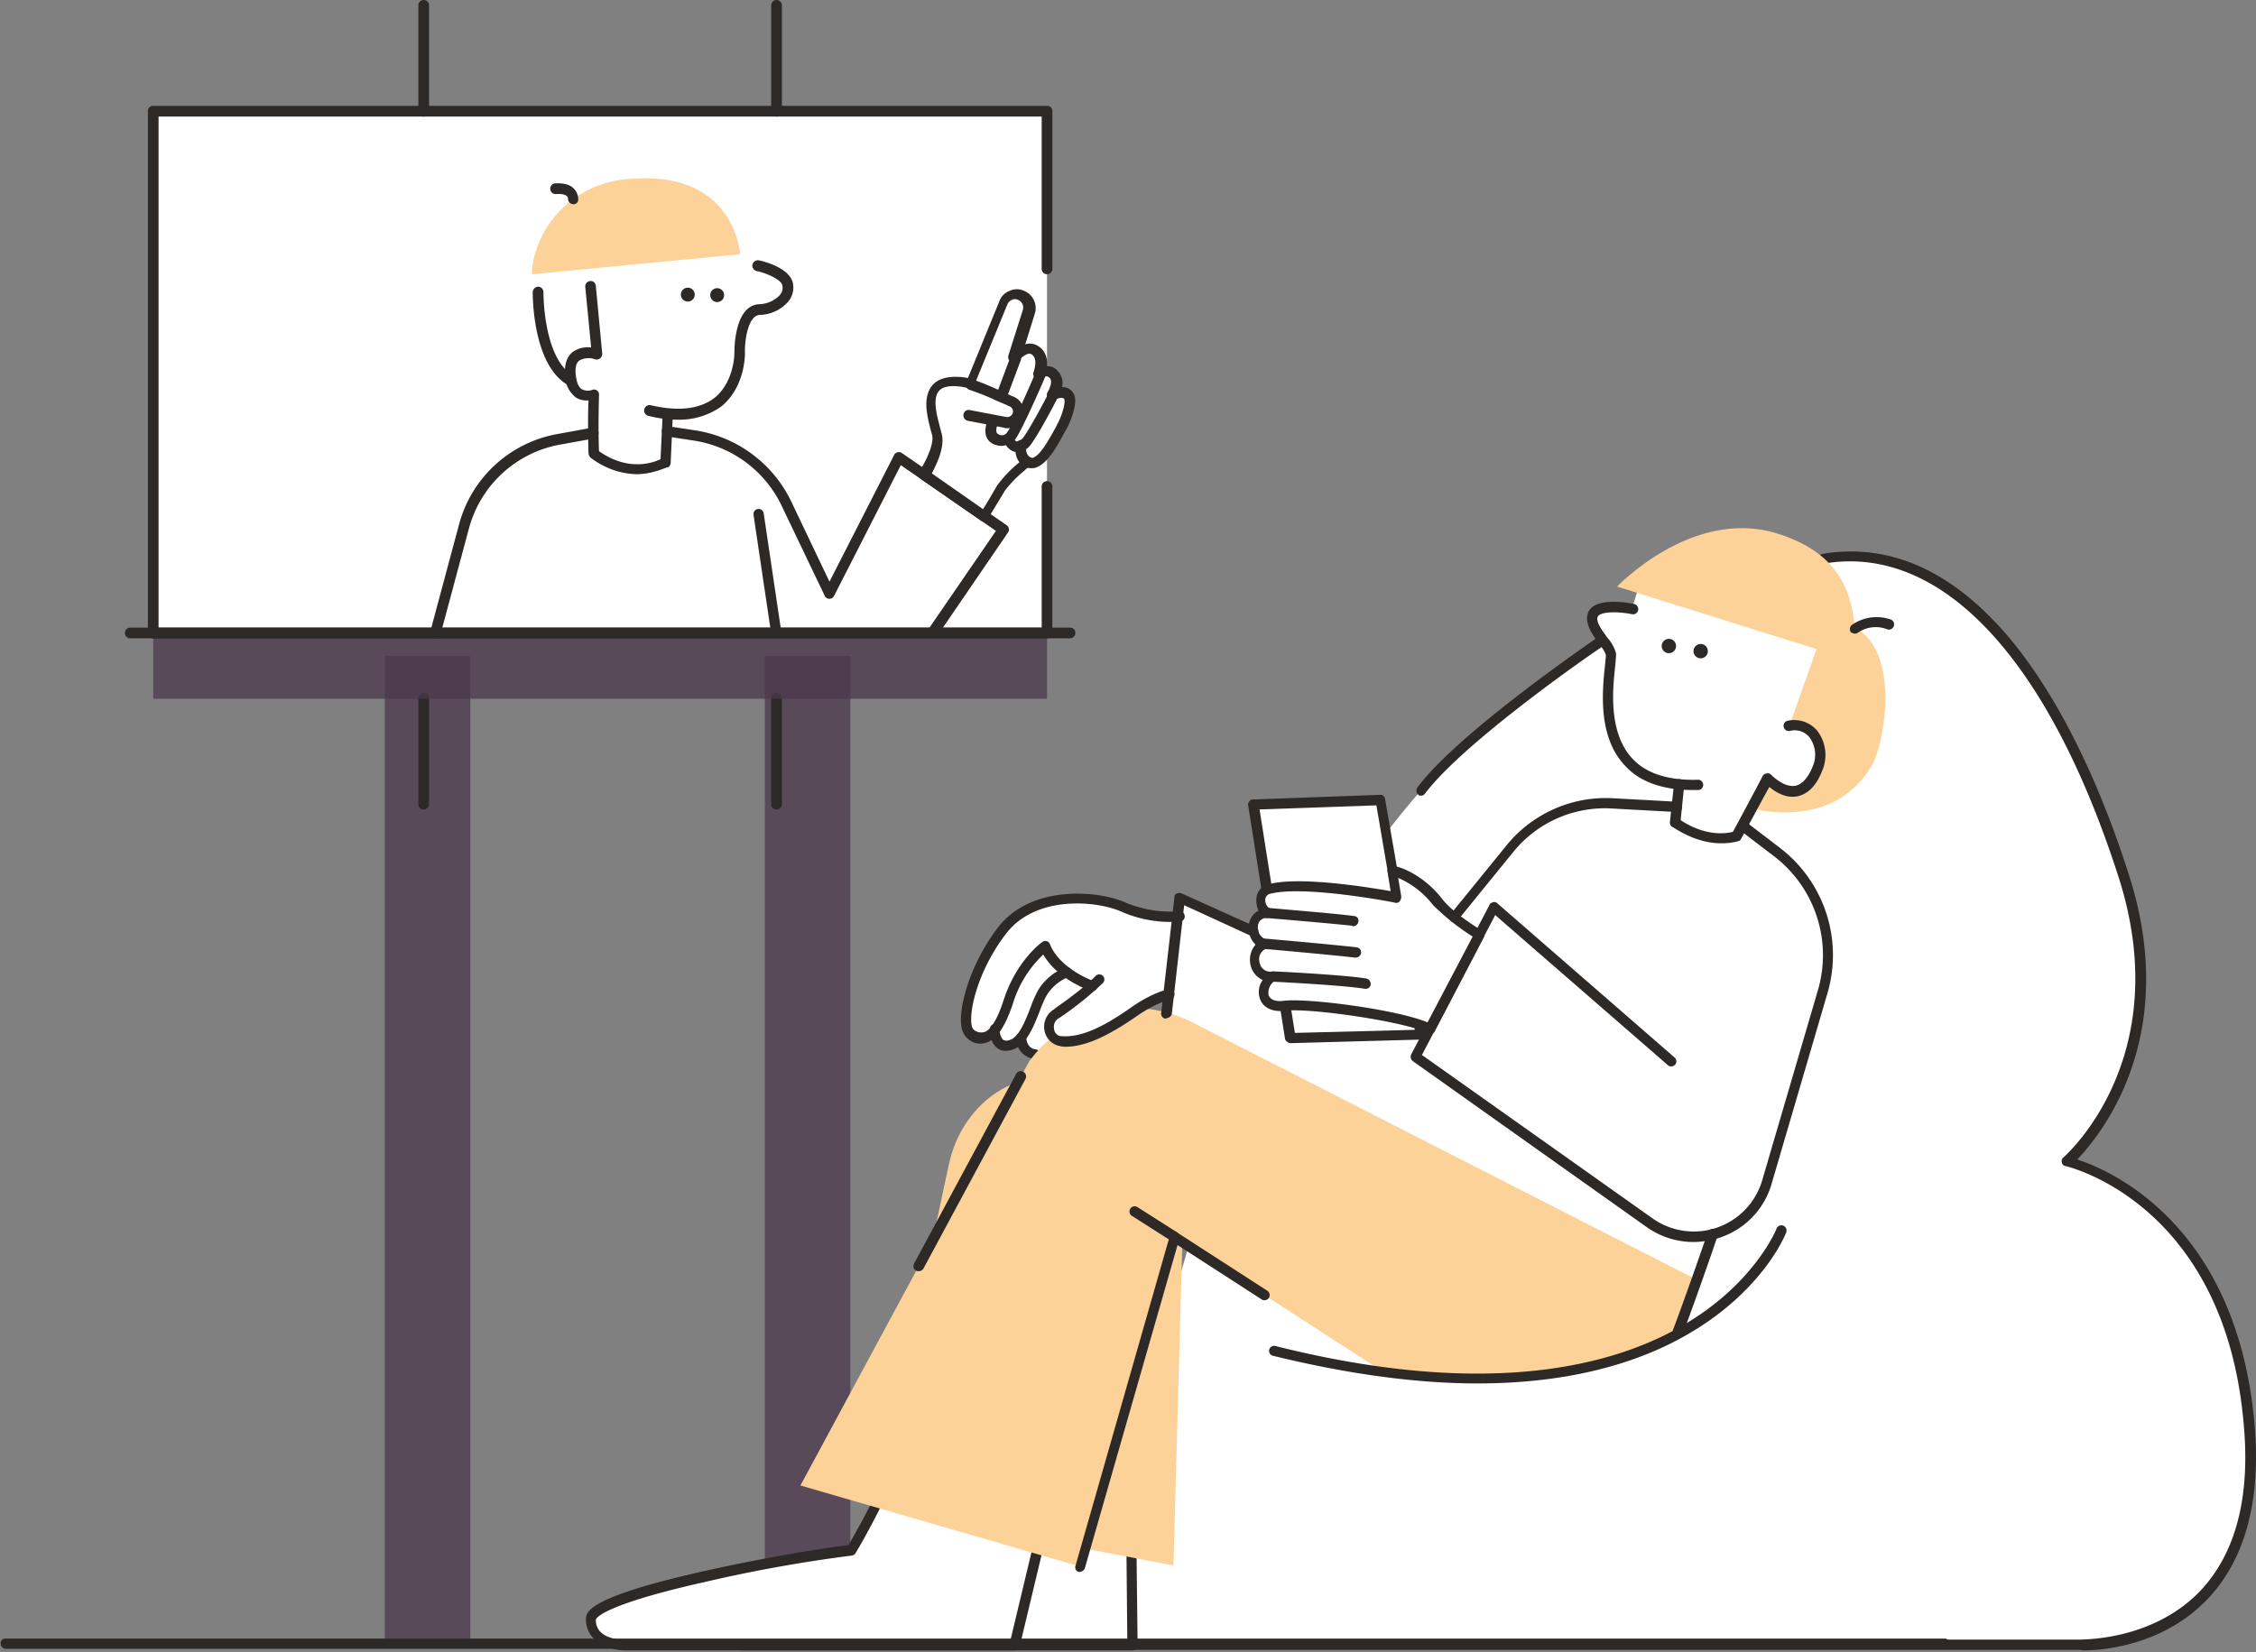 <svg xmlns="http://www.w3.org/2000/svg" xmlns:xlink="http://www.w3.org/1999/xlink" width="871" height="638" viewBox="0 0 871 638">
  <rect x="0" y="0" width="871" height="638" fill="#808080" stroke="none"/>
  <defs>
    <clipPath id="clip-path">
      <rect id="Rectangle_310" data-name="Rectangle 310" width="871" height="638" transform="translate(871 638) rotate(180)" fill="#fff"/>
    </clipPath>
  </defs>
  <g id="المقدمة" clip-path="url(#clip-path)">
    <path id="Path_883" data-name="Path 883" d="M295.292,253.272h33.016V635.355H295.292Z" fill="rgba(75,56,76,0.75)"/>
    <path id="Path_884" data-name="Path 884" d="M148.562,253.272h33.016V635.355H148.562Z" fill="rgba(75,56,76,0.75)"/>
    <path id="Path_885" data-name="Path 885" d="M404.225,187.869v56.576H59.148V42.949H404.225v144.92Z" fill="#fff"/>
    <path id="Path_886" data-name="Path 886" d="M165.655,310.495V269.631a2.066,2.066,0,1,0-4.133,0v40.864a1.961,1.961,0,0,0,.57,1.5,1.987,1.987,0,0,0,.688.446,1.949,1.949,0,0,0,.807.124,2.066,2.066,0,0,0,2.068-2.067Z" fill="#2d2926"/>
    <path id="Path_887" data-name="Path 887" d="M301.871,310.495V269.631a2.067,2.067,0,0,0-4.134,0v40.864a1.955,1.955,0,0,0,2.067,2.067,2.069,2.069,0,0,0,2.067-2.067Z" fill="#2d2926"/>
    <path id="Path_888" data-name="Path 888" d="M165.655,42.949V2.067a2.066,2.066,0,1,0-4.133,0V42.949a2.066,2.066,0,1,0,4.133,0Z" fill="#2d2926"/>
    <path id="Path_889" data-name="Path 889" d="M301.871,42.949V2.067a2.067,2.067,0,1,0-4.134,0V42.949a2.067,2.067,0,0,0,4.134,0Z" fill="#2d2926"/>
    <path id="Path_890" data-name="Path 890" d="M59.166,244.444H404.243v25.385H59.166Z" fill="rgba(75,56,76,0.75)"/>
    <path id="Path_891" data-name="Path 891" d="M415.171,244.444a1.962,1.962,0,0,0-.571-1.5,1.962,1.962,0,0,0-1.5-.571H50.485a2.064,2.064,0,0,0-1.584.529,2.074,2.074,0,0,0,0,3.059,2.064,2.064,0,0,0,1.584.529H413.1a2.067,2.067,0,0,0,2.067-2.05Z" fill="#2d2926"/>
    <path id="Path_892" data-name="Path 892" d="M406.292,244.445v-56.4a2.067,2.067,0,0,0-2.893-2.084,2.078,2.078,0,0,0-.692.5,2.051,2.051,0,0,0-.433.737,2.084,2.084,0,0,0-.1.848v54.293H61.216V45.016h340.96v58.625a2.089,2.089,0,0,0,.1.849,2.068,2.068,0,0,0,2.8,1.235,2.064,2.064,0,0,0,1.222-2.084V42.949a1.942,1.942,0,0,0-2.049-2.067H59.166A1.961,1.961,0,0,0,57.1,42.949v201.5a1.947,1.947,0,0,0,.126.806,1.915,1.915,0,0,0,.446.685,1.937,1.937,0,0,0,1.5.558H404.243a2.066,2.066,0,0,0,2.049-2.049Z" fill="#2d2926"/>
    <path id="Path_893" data-name="Path 893" d="M278.542,156.911c9.076-7.444,9.076-19.776,9.076-20.441-.2-3.722.827-14.383,5.572-14.868a15.066,15.066,0,0,0,10.783-4.746,8.442,8.442,0,0,0,2.265-6.814c-.63-6.616-11.97-9.294-13.21-9.492a2.1,2.1,0,1,0-.827,4.117c3.721.827,9.705,3.308,9.9,5.789a4.315,4.315,0,0,1-1.24,3.721,11.467,11.467,0,0,1-7.836,3.29c-9.489.629-9.489,17.133-9.489,19,0,0,0,10.93-7.639,17.133-5.572,4.333-13.839,5.393-24.569,2.893a2.1,2.1,0,0,0-1.649.249,2.094,2.094,0,0,0-.617.587,2.128,2.128,0,0,0-.334.785,2.116,2.116,0,0,0,.347,1.631,2.107,2.107,0,0,0,1.426.866,45.872,45.872,0,0,0,11.358,1.456A27.875,27.875,0,0,0,278.542,156.911Z" fill="#2d2926"/>
    <path id="Path_894" data-name="Path 894" d="M265.547,116.442a2.679,2.679,0,1,1,2.678-2.678A2.678,2.678,0,0,1,265.547,116.442Z" fill="#2d2926"/>
    <path id="Path_895" data-name="Path 895" d="M276.887,116.64a2.679,2.679,0,1,1,2.679-2.679A2.678,2.678,0,0,1,276.887,116.64Z" fill="#2d2926"/>
    <path id="Path_896" data-name="Path 896" d="M258.107,180.443a2.579,2.579,0,0,0,.827-1.653l.826-18.373a1.962,1.962,0,1,0-3.918-.216l-.827,17.133c-2.677,1.24-12.186,4.961-23.742-3.093-.413-8.881,0-21.465,0-21.681a1.992,1.992,0,0,0-.827-1.8,1.9,1.9,0,0,0-1.8-.2,5.043,5.043,0,0,1-3.917-.215c-1.8-1.025-2.265-3.919-2.482-5.987-.2-2.48.217-4.333,1.457-5.16a7.386,7.386,0,0,1,6.182-.413,2.039,2.039,0,0,0,.948,0,2.071,2.071,0,0,0,.85-.417,2.2,2.2,0,0,0,.826-1.8l-2.48-26.23a1.937,1.937,0,0,0-.731-1.4,1.962,1.962,0,0,0-.724-.36,1.938,1.938,0,0,0-.809-.033,2.032,2.032,0,0,0-1.372.757,2.059,2.059,0,0,0-.365.712,2.017,2.017,0,0,0-.06.8l2.264,23.372a10.042,10.042,0,0,0-7.009,1.654c-2.282,1.654-3.307,4.745-3.109,8.665a11.012,11.012,0,0,0,4.349,9.079,8.17,8.17,0,0,0,4.745,1.043c-.216,4.53-.216,13.825,0,20.441a2.563,2.563,0,0,0,.827,1.653,30.26,30.26,0,0,0,17.973,6.4C253.165,182.925,257.693,180.03,258.107,180.443Z" fill="#2d2926"/>
    <path id="Path_897" data-name="Path 897" d="M244.932,68.963c38.984-2.481,40.834,29.2,40.834,29.2l-80.373,7.749C205.393,92.083,217.865,69.988,244.932,68.963Z" fill="#fcd299"/>
    <path id="Path_898" data-name="Path 898" d="M222.2,148.03a2.264,2.264,0,0,0-.827-2.9c-11.754-6.814-11.556-32.2-11.556-32.36a2.085,2.085,0,0,0-2.067-2.067,2.229,2.229,0,0,0-2.068,2.067c0,1.043-.2,28.082,13.624,35.956a1.793,1.793,0,0,0,1.042.215A3.069,3.069,0,0,0,222.2,148.03Z" fill="#2d2926"/>
    <path id="Path_899" data-name="Path 899" d="M223.239,77.017a5.837,5.837,0,0,0-1.653-4.135c-1.456-1.654-4.134-2.265-7.441-2.067a2.085,2.085,0,0,0,.413,4.135c2.894-.216,3.919.413,4.332.827a1.28,1.28,0,0,1,.414.827,2.118,2.118,0,0,0,.549,1.575,2.12,2.12,0,0,0,1.517.691A1.778,1.778,0,0,0,223.239,77.017Z" fill="#2d2926"/>
    <path id="Path_900" data-name="Path 900" d="M169.986,245.272l11.144-41.511a44.7,44.7,0,0,1,34.669-32l13.624-2.462a2.305,2.305,0,0,0,1.653-2.482,2.139,2.139,0,0,0-2.48-1.654l-13.624,2.481A48.047,48.047,0,0,0,177.23,202.52l-11.143,41.511a1.929,1.929,0,0,0-.072.792,1.939,1.939,0,0,0,1.509,1.671h.612a2.122,2.122,0,0,0,1.85-1.222Z" fill="#2d2926"/>
    <path id="Path_901" data-name="Path 901" d="M361.918,245.47l27.246-39.839a2.044,2.044,0,0,0,.323-.757,2.068,2.068,0,0,0,0-.822,2.037,2.037,0,0,0-.331-.755,2,2,0,0,0-.6-.561L348.1,174.871a2.189,2.189,0,0,0-1.653-.217c-.413.217-1.025.415-1.24,1.043l-24.964,48.918-14.666-30.76a49.427,49.427,0,0,0-37.15-27.667l-10.784-1.655a2,2,0,0,0-.61,3.938l10.782,1.653a45.123,45.123,0,0,1,34.06,25.385l16.5,34.481a2,2,0,0,0,1.8,1.241,2.143,2.143,0,0,0,1.8-1.043l25.809-50.571L384.509,205l-26.222,38.2a2.013,2.013,0,0,0,.023,2.323,2,2,0,0,0,.605.553,2.845,2.845,0,0,0,1.24.415,2.112,2.112,0,0,0,1.763-1.025Z" fill="#2d2926"/>
    <path id="Path_902" data-name="Path 902" d="M300,246.3a1.932,1.932,0,0,0,.738-.251,1.924,1.924,0,0,0,.915-2.014l-6.812-45.844a1.973,1.973,0,0,0-.268-.726,1.986,1.986,0,0,0-1.231-.891,1.986,1.986,0,0,0-2.418,2.246l6.812,45.825a2.188,2.188,0,0,0,2.067,1.8C300,246.495,300,246.495,300,246.3Z" fill="#2d2926"/>
    <path id="Path_903" data-name="Path 903" d="M380.088,199.428s4.133-6.814,6.6-10.93,8.466-8.468,10.119-10.121c5.392,3.091,11.36-10.536,13.21-13.627s3.919-9.494,2.894-11.561-3.307-1.8-6.2-.629c2.48-4.333,1.457-6.6.215-8.036s-3.307-1.457-5.39.2c1.455-4.333,1.041-8.252-2.265-9.708s-7.19,3.307-7.19,3.307l5.572-17.546a5.143,5.143,0,0,0-2.893-6.4,5.248,5.248,0,0,0-6.812,2.895L375.127,148.5s-9.489-2.7-13.209,1.653-1.025,12.171.215,17.745-5.392,15.478-5.392,15.478Z" fill="#fff"/>
    <path id="Path_904" data-name="Path 904" d="M380.088,201.5a3.01,3.01,0,0,0,1.24-1.025s4.134-6.814,6.6-10.949a45.842,45.842,0,0,1,7.639-7.837,5.711,5.711,0,0,1,1.24-1.043,6.569,6.569,0,0,0,2.893,0c4.547-1.439,8.051-7.641,11.143-13.412a14.024,14.024,0,0,0,.827-1.457c1.438-2.463,4.745-10.319,2.893-13.627a4.727,4.727,0,0,0-4.547-2.678,6.722,6.722,0,0,0-1.8-6.4,4.884,4.884,0,0,0-3.917-1.653c.2-3.92-1.242-6.814-4.35-8.252a5.766,5.766,0,0,0-4.116-.2l3.666-11.775a7.19,7.19,0,0,0-4.116-8.881,6.555,6.555,0,0,0-5.57,0,6.718,6.718,0,0,0-3.937,3.919l-12.168,29.735c-3.307-.612-10.119-1.24-13.623,2.678-3.918,4.549-2.265,11.561-.826,17.133.215.827.413,1.457.628,2.284.827,3.595-2.695,10.517-4.96,14.041a2.209,2.209,0,0,0,.611,2.875L378.9,201.154a2.826,2.826,0,0,0,1.24.413Zm-16.715-34.68-.63-2.481c-1.24-4.746-2.677-10.534-.2-13.412s9.076-1.653,11.143-1.042a2.1,2.1,0,0,0,2.48-1.241l12.8-31.173a3.2,3.2,0,0,1,1.653-1.654,2.607,2.607,0,0,1,2.462,0,3.186,3.186,0,0,1,1.8,3.937L389.308,137.3a2.191,2.191,0,0,0,1.025,2.463,1.921,1.921,0,0,0,2.677-.4c1.043-1.043,3.594-3.308,4.96-2.7,2.679,1.24,1.654,5.393,1.025,7.191a2.068,2.068,0,0,0,.827,2.265,1.8,1.8,0,0,0,2.48,0c.827-.612,1.8-1.223,2.677-.395.63.395,1.655,1.635-.413,5.573a1.794,1.794,0,0,0-.393,1.364,1.789,1.789,0,0,0,.717,1.224,2.173,2.173,0,0,0,2.48.414c2.894-1.24,3.307-.414,3.505-.2.611,1.24-.826,6.4-2.678,9.707a12.614,12.614,0,0,1-.827,1.637c-1.653,2.893-5.572,10.534-8.681,11.361a1.936,1.936,0,0,1-1.023-.2,2.213,2.213,0,0,0-2.482.395,15.693,15.693,0,0,1-1.8,1.653,49.976,49.976,0,0,0-8.465,8.882c-1.654,2.9-3.919,6.813-5.392,9.078L359.76,182.8C361.5,179.4,365.225,172.174,363.373,166.816Z" fill="#2d2926"/>
    <path id="Path_905" data-name="Path 905" d="M389.577,168.883c0,1.655,1.8,5.394,6.2,2.265,2.264-1.653,10.928-18.588,10.928-18.588" fill="#fff"/>
    <path id="Path_906" data-name="Path 906" d="M396.8,173c2.263-1.8,8.877-14.239,11.556-19.4a1.977,1.977,0,0,0-3.5-1.8c-3.919,7.623-9.077,16.72-10.317,17.745s-1.8,1.043-2.283.827-.611-1.025-.611-1.24a2.085,2.085,0,0,0-4.134-.415,5.92,5.92,0,0,0,2.894,5.161,3.3,3.3,0,0,0,2.265.629A8.168,8.168,0,0,0,396.8,173Z" fill="#2d2926"/>
    <path id="Path_907" data-name="Path 907" d="M388.552,153.89l5.572-14.85a2.081,2.081,0,0,0,.13-.8,2.091,2.091,0,0,0-1.36-1.882,2.068,2.068,0,0,0-.805-.129,2.076,2.076,0,0,0-1.454.666,2.04,2.04,0,0,0-.428.7l-5.572,14.867a2.142,2.142,0,0,0,1.222,2.68.745.745,0,0,0,.29.179.732.732,0,0,0,.338.036,2.493,2.493,0,0,0,2.067-1.457Z" fill="#2d2926"/>
    <path id="Path_908" data-name="Path 908" d="M382.981,162.07c-2.067,5.393,0,6.6,1.024,7.191a4.529,4.529,0,0,0,6.2-1.456c2.462-3.128,11.088-23.083,11.088-23.083" fill="#fff"/>
    <path id="Path_909" data-name="Path 909" d="M392.057,169.5c2.48-3.308,10.533-21.681,11.359-23.749a2.009,2.009,0,0,0,.171-.775,2.032,2.032,0,0,0-3.891-.862c-3.307,7.838-9.077,20.64-10.784,22.706a2.43,2.43,0,0,1-2.575,1.216,2.439,2.439,0,0,1-.93-.389c-.413-.215-1.455-.827,0-4.548a2.1,2.1,0,0,0-3.935-1.438c-1.8,4.746-1.24,8.054,1.8,9.689a7.746,7.746,0,0,0,3.289.828,7.491,7.491,0,0,0,5.5-2.678Z" fill="#2d2926"/>
    <path id="Path_910" data-name="Path 910" d="M374.1,160.417,388.14,163.1a4.134,4.134,0,0,0,4.744-2.894,3.973,3.973,0,0,0-2.265-5.16,155.338,155.338,0,0,0-15.492-6.6" fill="#fff"/>
    <path id="Path_911" data-name="Path 911" d="M394.951,160.83a6.256,6.256,0,0,0-3.6-7.641c-1.653-.629-3.109-1.438-4.547-2.067-3.307-1.439-6.4-2.895-11.143-4.549a2.1,2.1,0,0,0-1.456,3.937,92.669,92.669,0,0,1,10.784,4.333c1.438.611,3.092,1.241,4.745,2.068a2.068,2.068,0,0,1,1.24,2.678,2.247,2.247,0,0,1-2.48,1.438l-14.036-2.678a2,2,0,0,0-.833-.032A2.02,2.02,0,0,0,371.981,160a2.159,2.159,0,0,0,1.655,2.482l14.036,2.678a2.712,2.712,0,0,0,1.24.2,6.381,6.381,0,0,0,6.039-4.53Z" fill="#2d2926"/>
    <path id="Path_912" data-name="Path 912" d="M394.322,171.976c-.826,4.746,2.282,6.4,2.282,6.4Z" fill="#fff"/>
    <path id="Path_913" data-name="Path 913" d="M398.456,179.4a2.086,2.086,0,0,0-.827-2.877,3.593,3.593,0,0,1-1.24-4.135,2.142,2.142,0,0,0-1.653-2.481,2.158,2.158,0,0,0-2.482,1.655c-1.222,6.184,3.11,8.664,3.308,8.664a1.793,1.793,0,0,0,1.042.216,2.142,2.142,0,0,0,1.852-1.042Z" fill="#2d2926"/>
    <path id="Path_914" data-name="Path 914" d="M437.241,635.319h366.14s72.61,2.769,64.882-85.09-70.22-101.5-70.22-101.5,45.112-38.006,21.963-110.222-62.329-131.6-115.726-122.7c0,0-44.716,3.776-85.659,31.281A432.2,432.2,0,0,0,574.5,280.13a257.4,257.4,0,0,0-25.916,25.17c-69.627,78.743-98.113,207.176-98.113,207.176s-43.926,18.607-62.132,55.731C372.718,600.495,390.925,635.319,437.241,635.319Z" fill="#fff"/>
    <path id="Path_915" data-name="Path 915" d="M437.241,635.319h366.14s72.61,2.769,64.882-85.09-70.22-101.5-70.22-101.5,45.112-38.006,21.963-110.222-62.329-131.6-115.726-122.7" fill="#fff"/>
    <path id="Path_916" data-name="Path 916" d="M804.37,637.3c5.392,0,30.068-.989,48.077-19.973,14.378-15.246,20.579-38.005,17.973-67.489-6.722-76.387-54.979-97.746-68.441-102.1,9.292-9.707,39.954-47.5,19.986-109.826-12.473-39.191-28.756-71.049-46.891-92.424-21.567-25.169-45.507-35.811-71.207-31.658a1.9,1.9,0,0,0-1.667,1.423,1.924,1.924,0,0,0,.236,1.494,1.91,1.91,0,0,0,.538.555,1.932,1.932,0,0,0,.713.3,1.912,1.912,0,0,0,.772-.013c45.094-7.514,86.449,36.819,113.552,121.315,22.34,70.114-20.974,107.652-21.369,108.047a1.8,1.8,0,0,0-.594,1.977,1.672,1.672,0,0,0,1.582,1.385c.593.2,61.323,14.239,68.638,99.722,2.57,28.3-3.163,49.871-16.8,64.308-18.6,19.4-45.7,18.606-46.1,18.8H437.007a1.978,1.978,0,0,0,0,3.955H803.381A1.477,1.477,0,0,0,804.37,637.3Z" fill="#2d2926"/>
    <path id="Path_917" data-name="Path 917" d="M548.582,307.242a1.807,1.807,0,0,0,.894-.188,1.787,1.787,0,0,0,.687-.6c15.637-20.782,69.052-57.384,69.645-57.528a2.014,2.014,0,0,0-2.174-3.381c-2.194,1.6-54.6,37.214-70.436,58.59a2.126,2.126,0,0,0,.4,2.769C547.792,307.242,548.187,307.242,548.582,307.242Z" fill="#2d2926"/>
    <path id="Path_918" data-name="Path 918" d="M630.088,234.791s-13.838-2.769-15.637,2.174,6.741,11.884,7.191,15.048c.592,6.329-9.706,46.294,25.718,50.338l1.187.2L646.965,317.2s10.676,8.7,23.525,5.394c3.38-5.933,12.079-22.365,12.079-22.365s12.581,13.861,19.393-4.548c2.569-7.317-1.4-17.4-11.288-15.624l10.694-29.483-69.3-21.9Z" fill="#fff"/>
    <path id="Path_919" data-name="Path 919" d="M394.106,400.438s0,5.932,5.392,6.526c0,0,5.536,1.8,10.281-4.943s36.412-19.992,44.931-18.608,0-29.484,0-29.484a44.919,44.919,0,0,1-21.065-3.361c-9.686-4.548-34.812-7.317-47.285,8.7s-16.8,36.819-12.061,40.181a6.091,6.091,0,0,0,8.7-.792l.989-1.187s-.4,7.911,6.146,5.933a4.8,4.8,0,0,0,2.768-1.8Z" fill="#fff"/>
    <path id="Path_920" data-name="Path 920" d="M645.329,520.746c3.757-8.7,14.235-39.372,14.235-39.372l1.384-4.746a29.6,29.6,0,0,0,21.369-20.387l21.568-73.62a49.9,49.9,0,0,0-17.614-53.627L672.81,318.71,647.648,311.2l-25.323-1.385a47.881,47.881,0,0,0-39.379,17.4l-21.568,26.518-21.172,30.076-55.985-24.736-28.415-12.819-5.14,44.531Z" fill="#fff"/>
    <path id="Path_921" data-name="Path 921" d="M399.624,409.176a2.106,2.106,0,0,0,1.977-1.8,1.935,1.935,0,0,0-.069-.779,1.951,1.951,0,0,0-.976-1.181,1.924,1.924,0,0,0-.752-.214c-3.362-.4-3.595-4.154-3.595-4.549a1.979,1.979,0,0,0-3.955,0,8.181,8.181,0,0,0,7.191,8.305C399.5,409.176,399.5,409.176,399.624,409.176Z" fill="#2d2926"/>
    <path id="Path_922" data-name="Path 922" d="M436.611,586.239l.63,49.277H287.1s-13.659.2-13.462-9.888,82.494-24.935,100.5-26.715c6.524-11.074,13.245-24.935,13.245-24.935Z" fill="#fff"/>
    <path id="Path_923" data-name="Path 923" d="M286.863,637.3H437.241a2.03,2.03,0,0,0,1.976-1.977l-.592-49.277a2.087,2.087,0,0,0-1.582-1.978L387.78,571.8a1.8,1.8,0,0,0-2.175.989c0,.2-6.326,13.25-12.581,23.947-9.489.987-33.429,4.943-56.183,10.086-44.931,10.1-45.111,15.837-45.111,18.408a10.272,10.272,0,0,0,2.966,7.515C278.559,637.1,285.677,637.3,286.863,637.3Zm148.365-3.955H287.061s-6.525,0-9.688-3.164a6.42,6.42,0,0,1-1.8-4.746c0-.2,1.187-5.394,42.524-14.652a561.994,561.994,0,0,1,56.237-10.086,2.006,2.006,0,0,0,1.581-.988c5.392-8.99,10.676-19.775,12.581-23.749l46.3,11.488Z" fill="#2d2926"/>
    <path id="Path_924" data-name="Path 924" d="M457.784,432.546,453.039,604.5,338.014,582.535,366.3,449.77c5.392-24.936,28.289-39.552,49.838-31.857Z" fill="#fcd299"/>
    <path id="Path_925" data-name="Path 925" d="M402.985,589.224l-11.072,46.292H241.751s-13.641.2-13.443-9.888,82.5-24.935,100.486-26.715c6.541-11.074,13.263-24.935,13.263-24.935Z" fill="#fff"/>
    <path id="Path_926" data-name="Path 926" d="M241.338,637.3H391.715a1.923,1.923,0,0,0,1.978-1.582l11.071-46.293a2.069,2.069,0,0,0-1.384-2.391L342.453,571.8a1.795,1.795,0,0,0-2.265.971c0,.2-6.326,13.249-12.67,23.946-9.491.988-33.43,4.944-56.183,10.085-44.933,10.1-45.094,15.839-45.094,18.41a10.287,10.287,0,0,0,2.965,7.515C233.251,637.1,240.367,637.3,241.338,637.3Zm148.778-3.956H241.536s-6.524,0-9.688-3.164a6.42,6.42,0,0,1-1.8-4.746c0-.2,1.186-5.393,42.524-14.652a562.409,562.409,0,0,1,56.183-10.085,2.012,2.012,0,0,0,1.581-.988c5.392-8.99,10.694-19.777,12.581-23.749l57.512,14.256Z" fill="#2d2926"/>
    <path id="Path_927" data-name="Path 927" d="M653.633,493.437l-193.28-98.644a49.7,49.7,0,0,0-63.1,15.227l-88.227,163.6,107.835,31.264,36.378-127.39,115.924,74.984a48.523,48.523,0,0,0,74.963-26.121Z" fill="#fcd299"/>
    <path id="Path_928" data-name="Path 928" d="M624.355,226.5l76.959,24.146-10.5,29.681s8.7-1.582,11.485,6.921c.988,3.361-1.2,13.844-6.345,17.223s-13.246-3.974-13.246-3.974l-6.326,11.686s32.836,9.492,47.268-18.409c5.14-12.584,8.52-42.931-7.512-51.453-1.582-18.193-9.886-30.076-30.266-36.4C653.238,196.031,624.355,226.5,624.355,226.5Z" fill="#fcd299"/>
    <path id="Path_929" data-name="Path 929" d="M653.435,305.065h2.372a2,2,0,0,0,0-3.973c-11.484.4-20.183-2.372-25.521-8.107-9.292-9.889-7.71-26.518-6.721-35.417.2-2.372.4-4.153.4-5.141a14.866,14.866,0,0,0-3.361-6.148c-1.978-2.769-4.566-6.132-3.757-8.109s7.513-2.175,13.246-.989a2.012,2.012,0,0,0,2.071-.855,2.011,2.011,0,0,0,.3-1.513,2.018,2.018,0,0,0-1.581-1.586c-2.571-.594-15.835-2.769-17.813,3.594-1.382,3.956,1.8,8.307,4.369,11.884a14.753,14.753,0,0,1,2.569,4.153c0,.792-.2,2.571-.4,4.548-.989,9.493-2.768,27.309,7.908,38.383C633.054,301.884,641.95,305.065,653.435,305.065Z" fill="#2d2926"/>
    <path id="Path_930" data-name="Path 930" d="M664.506,325.632a24.593,24.593,0,0,0,6.525-.79c.592-.2.987-.4,1.185-.989,2.588-4.549,8.322-15.425,10.892-19.974,2.372,1.978,6.524,4.549,10.873,3.6s7.531-4.369,9.9-10.787a15.4,15.4,0,0,0-2.373-14.635,11.748,11.748,0,0,0-11.286-3.756,2.017,2.017,0,0,0-1.282,3.1,2.047,2.047,0,0,0,.557.556,2.029,2.029,0,0,0,1.515.3,7.327,7.327,0,0,1,7.512,2.373A11.224,11.224,0,0,1,700.11,295.3c-1.8,4.748-4.152,7.515-6.92,8.127-4.547.79-9.292-4.171-9.292-4.171a1.791,1.791,0,0,0-1.8-.593,2.006,2.006,0,0,0-1.581.988c0,.2-7.927,15.047-11.485,21.574-9.292,2.175-17.6-2.769-20.165-4.548l1.383-13.448a1.995,1.995,0,1,0-3.953-.414l-1.582,14.652a2.128,2.128,0,0,0,.177,1,2.159,2.159,0,0,0,.613.8C646.12,319.287,654.028,325.632,664.506,325.632Z" fill="#2d2926"/>
    <path id="Path_931" data-name="Path 931" d="M656.6,254.207a2.769,2.769,0,1,1,2.768-2.769A2.768,2.768,0,0,1,656.6,254.207Z" fill="#2d2926"/>
    <path id="Path_932" data-name="Path 932" d="M644.322,252.229a2.769,2.769,0,1,1,2.768-2.768A2.768,2.768,0,0,1,644.322,252.229Z" fill="#2d2926"/>
    <path id="Path_933" data-name="Path 933" d="M653.83,479.6a32.368,32.368,0,0,0,10.478-1.8,30.9,30.9,0,0,0,19.77-20.982L705.646,383.2a52.142,52.142,0,0,0-18.206-55.606L674,317.308a2,2,0,0,0-.7-.346,1.964,1.964,0,0,0-.778-.045,1.985,1.985,0,0,0-1.439,2.986,1.96,1.96,0,0,0,.525.571l13.462,10.282a48.063,48.063,0,0,1,16.84,51.453L680.34,455.828A27.532,27.532,0,0,1,638,470.463l-89.019-63.086,28.289-54.022,66.661,57.96a1.938,1.938,0,0,0,1.435.493,2.054,2.054,0,0,0,1.742-1.355,1.892,1.892,0,0,0,.1-.762,1.921,1.921,0,0,0-.689-1.342l-68.458-59.561a1.543,1.543,0,0,0-1.581-.4c-.594.2-1.187.4-1.384.989l-30.267,57.781a2.161,2.161,0,0,0,.594,2.571l90.4,64.162A31.4,31.4,0,0,0,653.83,479.6Z" fill="#2d2926"/>
    <path id="Path_934" data-name="Path 934" d="M532.964,308.824,484.1,310.6l14.234,90.231,50.252-1.384Z" fill="#fff"/>
    <path id="Path_935" data-name="Path 935" d="M498.348,402.811l50.324-1.384a1.329,1.329,0,0,0,1.383-.79,1.546,1.546,0,0,0,.4-1.582L534.743,308.5a1.8,1.8,0,0,0-1.978-1.582l-49.065,1.8a1.333,1.333,0,0,0-1.384.792,1.545,1.545,0,0,0-.4,1.582l14.235,90.231a2.619,2.619,0,0,0,2.192,1.491Zm47.88-5.141-46.3,1.186-13.641-86.293,45.113-1.582Z" fill="#2d2926"/>
    <path id="Path_936" data-name="Path 936" d="M571.137,360.869S559.869,354.325,555.1,348.2c-6.128-7.91-14.827-11.866-17.4-11.866.592,3.758,1.8,10.284,1.8,10.284s-36.2-6.921-49.461-3.164c-3.954,1.186-3.954,7.317-.594,9.294-7.512.2-6.92,10.1-1.384,12.081a6.58,6.58,0,0,0,3.361,12.459c-5.391,3.757-4.942,12.476,4.547,11.291s47.683,4.152,56.183,8.9C555.3,391.341,571.137,360.869,571.137,360.869Z" fill="#fff"/>
    <path id="Path_937" data-name="Path 937" d="M552.14,399.252h.594a2.033,2.033,0,0,0,1.186-.989l19-36.4a1.909,1.909,0,0,0-.21-2.118,1.914,1.914,0,0,0-.58-.471c-.2,0-11.072-6.526-15.439-12.262-6.524-8.5-15.815-12.584-18.978-12.584a1.8,1.8,0,0,0-1.582.792,1.543,1.543,0,0,0-.4,1.582l1.186,7.317c-8.985-1.582-35.945-5.933-47.484-2.571a5.936,5.936,0,0,0-4.349,5.537,8.9,8.9,0,0,0,.791,4.548,7.187,7.187,0,0,0-3.7,5.412,8.878,8.878,0,0,0,2.569,7.73,8.991,8.991,0,0,0-1.976,7.712,8.315,8.315,0,0,0,4.744,5.933,7.985,7.985,0,0,0-.989,7.515c1.384,3.38,4.944,4.962,9.886,4.368,9.508-1.185,47.089,4.351,55,8.7C551.547,399.252,551.745,399.252,552.14,399.252Zm16.427-37.593-17.415,33.134c-11.664-4.944-46.478-9.51-55.59-8.324-2.966.4-4.942-.395-5.734-1.977a5.4,5.4,0,0,1,2.373-5.735,1.941,1.941,0,0,0-1.186-3.6,4.19,4.19,0,0,1-4.745-3.6,4.405,4.405,0,0,1,2.373-5.141,1.987,1.987,0,0,0,.911-.8,1.967,1.967,0,0,0,.274-1.18,1.793,1.793,0,0,0-1.384-1.8,4.8,4.8,0,0,1-2.766-5.159,3.215,3.215,0,0,1,3.594-2.967,1.8,1.8,0,0,0,1.8-1.583,1.98,1.98,0,0,0-.131-1.251,2,2,0,0,0-.856-.924A3.955,3.955,0,0,1,488.5,347.4a2.4,2.4,0,0,1,1.582-2.176c12.67-3.6,48.076,3.164,48.526,3.363a1.6,1.6,0,0,0,1.8-.594,2.771,2.771,0,0,0,.594-1.8l-1.187-7.191a34.156,34.156,0,0,1,13.444,10.481A90.9,90.9,0,0,0,568.567,361.659Z" fill="#2d2926"/>
    <path id="Path_938" data-name="Path 938" d="M522.468,357.688a2.105,2.105,0,0,0,1.977-1.8,1.819,1.819,0,0,0-.011-.8,1.8,1.8,0,0,0-1.786-1.371c-6.92-.989-32.046-2.966-33.035-3.164a2,2,0,0,0-1.2,3.777,2.015,2.015,0,0,0,.8.178c.2,0,25.918,2.176,32.836,2.966A.611.611,0,0,0,522.468,357.688Z" fill="#2d2926"/>
    <path id="Path_939" data-name="Path 939" d="M523.509,369.769a2.1,2.1,0,0,0,1.978-1.8,1.956,1.956,0,0,0-.436-1.471,1.962,1.962,0,0,0-1.362-.7c-10.478-1.187-35.208-3.361-35.405-3.361-.989-.2-1.978.79-2.176,1.8a2.158,2.158,0,0,0,1.8,2.176c.2,0,24.929,2.175,35.209,3.362Z" fill="#2d2926"/>
    <path id="Path_940" data-name="Path 940" d="M527.213,381.831a1.921,1.921,0,0,0,1.976-1.582,2.178,2.178,0,0,0-1.581-2.373c-7.908-1.385-34.814-2.769-35.946-2.769a1.959,1.959,0,0,0-1.976,1.8,2.158,2.158,0,0,0,1.8,2.174c.2,0,27.894,1.385,35.6,2.769Z" fill="#2d2926"/>
    <path id="Path_941" data-name="Path 941" d="M647.7,311.592l-25.342-1.3a47.869,47.869,0,0,0-39.378,17.4l-21.567,26.517" fill="#fff"/>
    <path id="Path_942" data-name="Path 942" d="M561.253,356.106a1.8,1.8,0,0,0,1.582-.792L584.4,328.8a45.539,45.539,0,0,1,37.743-16.611l25.323,1.385a2,2,0,0,0,.4-3.956L622.54,308.23a49.405,49.405,0,0,0-40.925,18.248l-21.566,26.517a2.1,2.1,0,0,0,.2,2.769A1.516,1.516,0,0,0,561.253,356.106Z" fill="#2d2926"/>
    <path id="Path_943" data-name="Path 943" d="M661.343,476.628s-12.06,35.417-16.014,44.118Z" fill="#fff"/>
    <path id="Path_944" data-name="Path 944" d="M645.329,522.724a1.912,1.912,0,0,0,1.8-1.187c3.756-8.7,15.618-42.931,16.013-44.316a2,2,0,0,0-3.756-1.384c-.2.4-12.257,35.614-16.032,44.118a1.96,1.96,0,0,0,.989,2.571A1.79,1.79,0,0,0,645.329,522.724Z" fill="#2d2926"/>
    <path id="Path_945" data-name="Path 945" d="M416.824,607.022a2.392,2.392,0,0,0,1.995-1.384l35.8-124.856,32.441,20.962a1.918,1.918,0,0,0,1.513.31,2,2,0,0,0,.661-3.673l-34.615-22.346a1.926,1.926,0,0,0-1.8-.2,2.083,2.083,0,0,0-1.186,1.384L415.224,604.649a1.791,1.791,0,0,0,.142,1.507,1.769,1.769,0,0,0,.525.57,1.8,1.8,0,0,0,.717.3Z" fill="#2d2926"/>
    <path id="Path_946" data-name="Path 946" d="M453.417,479.6a1.8,1.8,0,0,0,1.581-.989,1.941,1.941,0,0,0-.593-2.769l-15.241-9.707a2,2,0,1,0-2.174,3.361l15.24,9.709a1.469,1.469,0,0,0,1.187.395Z" fill="#2d2926"/>
    <path id="Path_947" data-name="Path 947" d="M354.71,490.866a2.091,2.091,0,0,0,1.8-.988l39.4-73.224a2.051,2.051,0,0,0-3.594-1.977L352.931,487.9a2,2,0,0,0-.2,1.553,2.012,2.012,0,0,0,.369.709,1.954,1.954,0,0,0,.617.507A1.789,1.789,0,0,0,354.71,490.866Z" fill="#2d2926"/>
    <path id="Path_948" data-name="Path 948" d="M450.469,393.122a2.1,2.1,0,0,0,1.976-1.8l4.746-41.762,25.916,11.883a1.964,1.964,0,1,0,1.582-3.6L456.2,344.995a2.74,2.74,0,0,0-1.8,0,1.558,1.558,0,0,0-.988,1.581L448.3,391.2a1.954,1.954,0,0,0,.068.779,1.958,1.958,0,0,0,.976,1.182,1.994,1.994,0,0,0,.753.214Z" fill="#2d2926"/>
    <path id="Path_949" data-name="Path 949" d="M451.26,384.006s-5.554.989-14.253,7.192c-12.059,8.5-20.776,12.063-28.756,10.786-4.547-.988-5.536-8.108-.989-10.481a121.008,121.008,0,0,0,16.428-13.07" fill="#fff"/>
    <path id="Path_950" data-name="Path 950" d="M411.288,404.2c7.332,0,15.636-3.6,27.1-11.47,8.123-5.753,13.462-6.741,13.462-6.741a2.05,2.05,0,0,0,1.581-2.374,1.961,1.961,0,0,0-2.175-1.582c-.2,0-6.146.989-15.043,7.335-11.862,8.306-19.985,11.47-27.1,10.679a3.143,3.143,0,0,1-2.174-2.967,3.687,3.687,0,0,1,1.977-3.954,125.764,125.764,0,0,0,16.822-13.467,1.952,1.952,0,0,0,.462-.635,1.986,1.986,0,0,0,.174-.765,1.95,1.95,0,0,0-.141-.774,1.971,1.971,0,0,0-.432-.656,1.94,1.94,0,0,0-.656-.432,1.956,1.956,0,0,0-2.175.495c-5.751,5.933-16.031,12.584-16.031,12.871a7.77,7.77,0,0,0-3.757,7.712,7.462,7.462,0,0,0,5.392,6.33h.2A6.9,6.9,0,0,0,411.288,404.2Z" fill="#2d2926"/>
    <path id="Path_951" data-name="Path 951" d="M378.452,403.009a8.467,8.467,0,0,0,2.373-.395c4.152-1.385,7.315-6.328,10.3-15.245a43.427,43.427,0,0,1,11.664-18.787c5.535,9.69,17.811,13.842,18.206,14.04a2,2,0,0,0,1.384-3.757c-.2,0-13.066-4.548-17.02-14.239a1.811,1.811,0,0,0-.446-.74,1.791,1.791,0,0,0-.74-.445,2.087,2.087,0,0,0-1.581.2c-.4.2-10.083,7.191-15.044,22.347-3.163,9.9-6.129,12.278-7.71,12.584a4.474,4.474,0,0,1-3.954-.989,3.781,3.781,0,0,1-.791-1.977c-.989-6.328,3.163-21.97,13.444-35.219,11.484-14.85,35.226-12.675,44.931-8.126a47,47,0,0,0,21.963,3.6,1.993,1.993,0,0,0,1.467-.663,2.037,2.037,0,0,0,.411-.713,2.005,2.005,0,0,0,.089-.818,2,2,0,0,0-2.362-1.761,44.9,44.9,0,0,1-19.985-3.164c-10.478-4.944-36.791-7.317-49.66,9.295-10.28,13.268-15.42,30.274-14.233,38.2a7.745,7.745,0,0,0,2.371,4.747A7.187,7.187,0,0,0,378.452,403.009Z" fill="#2d2926"/>
    <path id="Path_952" data-name="Path 952" d="M388.337,405.778a9.887,9.887,0,0,0,2.391-.4c5.535-1.582,8.5-9.295,10.873-15.426a41.927,41.927,0,0,1,2.57-5.753,17.979,17.979,0,0,1,8.3-6.921,2.142,2.142,0,0,0,1.384-2.374,2.032,2.032,0,0,0-2.372-1.384,21.278,21.278,0,0,0-10.478,8.5,42.289,42.289,0,0,0-2.965,6.545c-1.978,5.141-4.547,12.063-8.3,13.051a2.792,2.792,0,0,1-2.588-.2,5.846,5.846,0,0,1-1.187-3.956,1.961,1.961,0,0,0-1.8-1.977,1.8,1.8,0,0,0-1.824,1.066,1.779,1.779,0,0,0-.152.732c0,.594-.2,4.944,2.57,7.192a4.911,4.911,0,0,0,3.576,1.294Z" fill="#2d2926"/>
    <path id="Path_953" data-name="Path 953" d="M687.655,475.046s-34.022,87.066-195.9,46.491c0,0,14.38,58.967,67.866,72.235C625.739,610.186,678.364,573.978,687.655,475.046Z" fill="#fff"/>
    <path id="Path_954" data-name="Path 954" d="M570.347,534.212c38.372,0,64.288-9.116,81.309-19,29.079-16.828,37.743-38.581,37.976-39.372a2,2,0,0,0-1.187-2.57,1.965,1.965,0,0,0-.771-.122,2,2,0,0,0-1.8,1.307c0,.2-8.7,21.574-36.593,37.593-25.916,15.029-74.191,28.495-156.884,7.712a1.942,1.942,0,0,0-.988,3.757C522.072,531.048,548.384,534.212,570.347,534.212Z" fill="#2d2926"/>
    <path id="Path_955" data-name="Path 955" d="M716.142,244.7a2.791,2.791,0,0,0,1.186-.4,12.1,12.1,0,0,1,11.071-1.384,1.994,1.994,0,0,0,.806.2,2.014,2.014,0,0,0,2.076-2.13,2.012,2.012,0,0,0-.741-1.446,2.014,2.014,0,0,0-.739-.379,16.622,16.622,0,0,0-14.846,2.175,2.12,2.12,0,0,0-.4,2.769A3.792,3.792,0,0,0,716.142,244.7Z" fill="#2d2926"/>
    <path id="Path_956" data-name="Path 956" d="M2.409,636.686H750.775a1.978,1.978,0,0,0,0-3.956H2.211a1.777,1.777,0,0,0-.789.093,1.794,1.794,0,0,0-1.1,1.1,1.794,1.794,0,0,0-.092.789A2.026,2.026,0,0,0,.9,636.162a2.027,2.027,0,0,0,1.51.524Z" fill="#2d2926"/>
  </g>
</svg>
